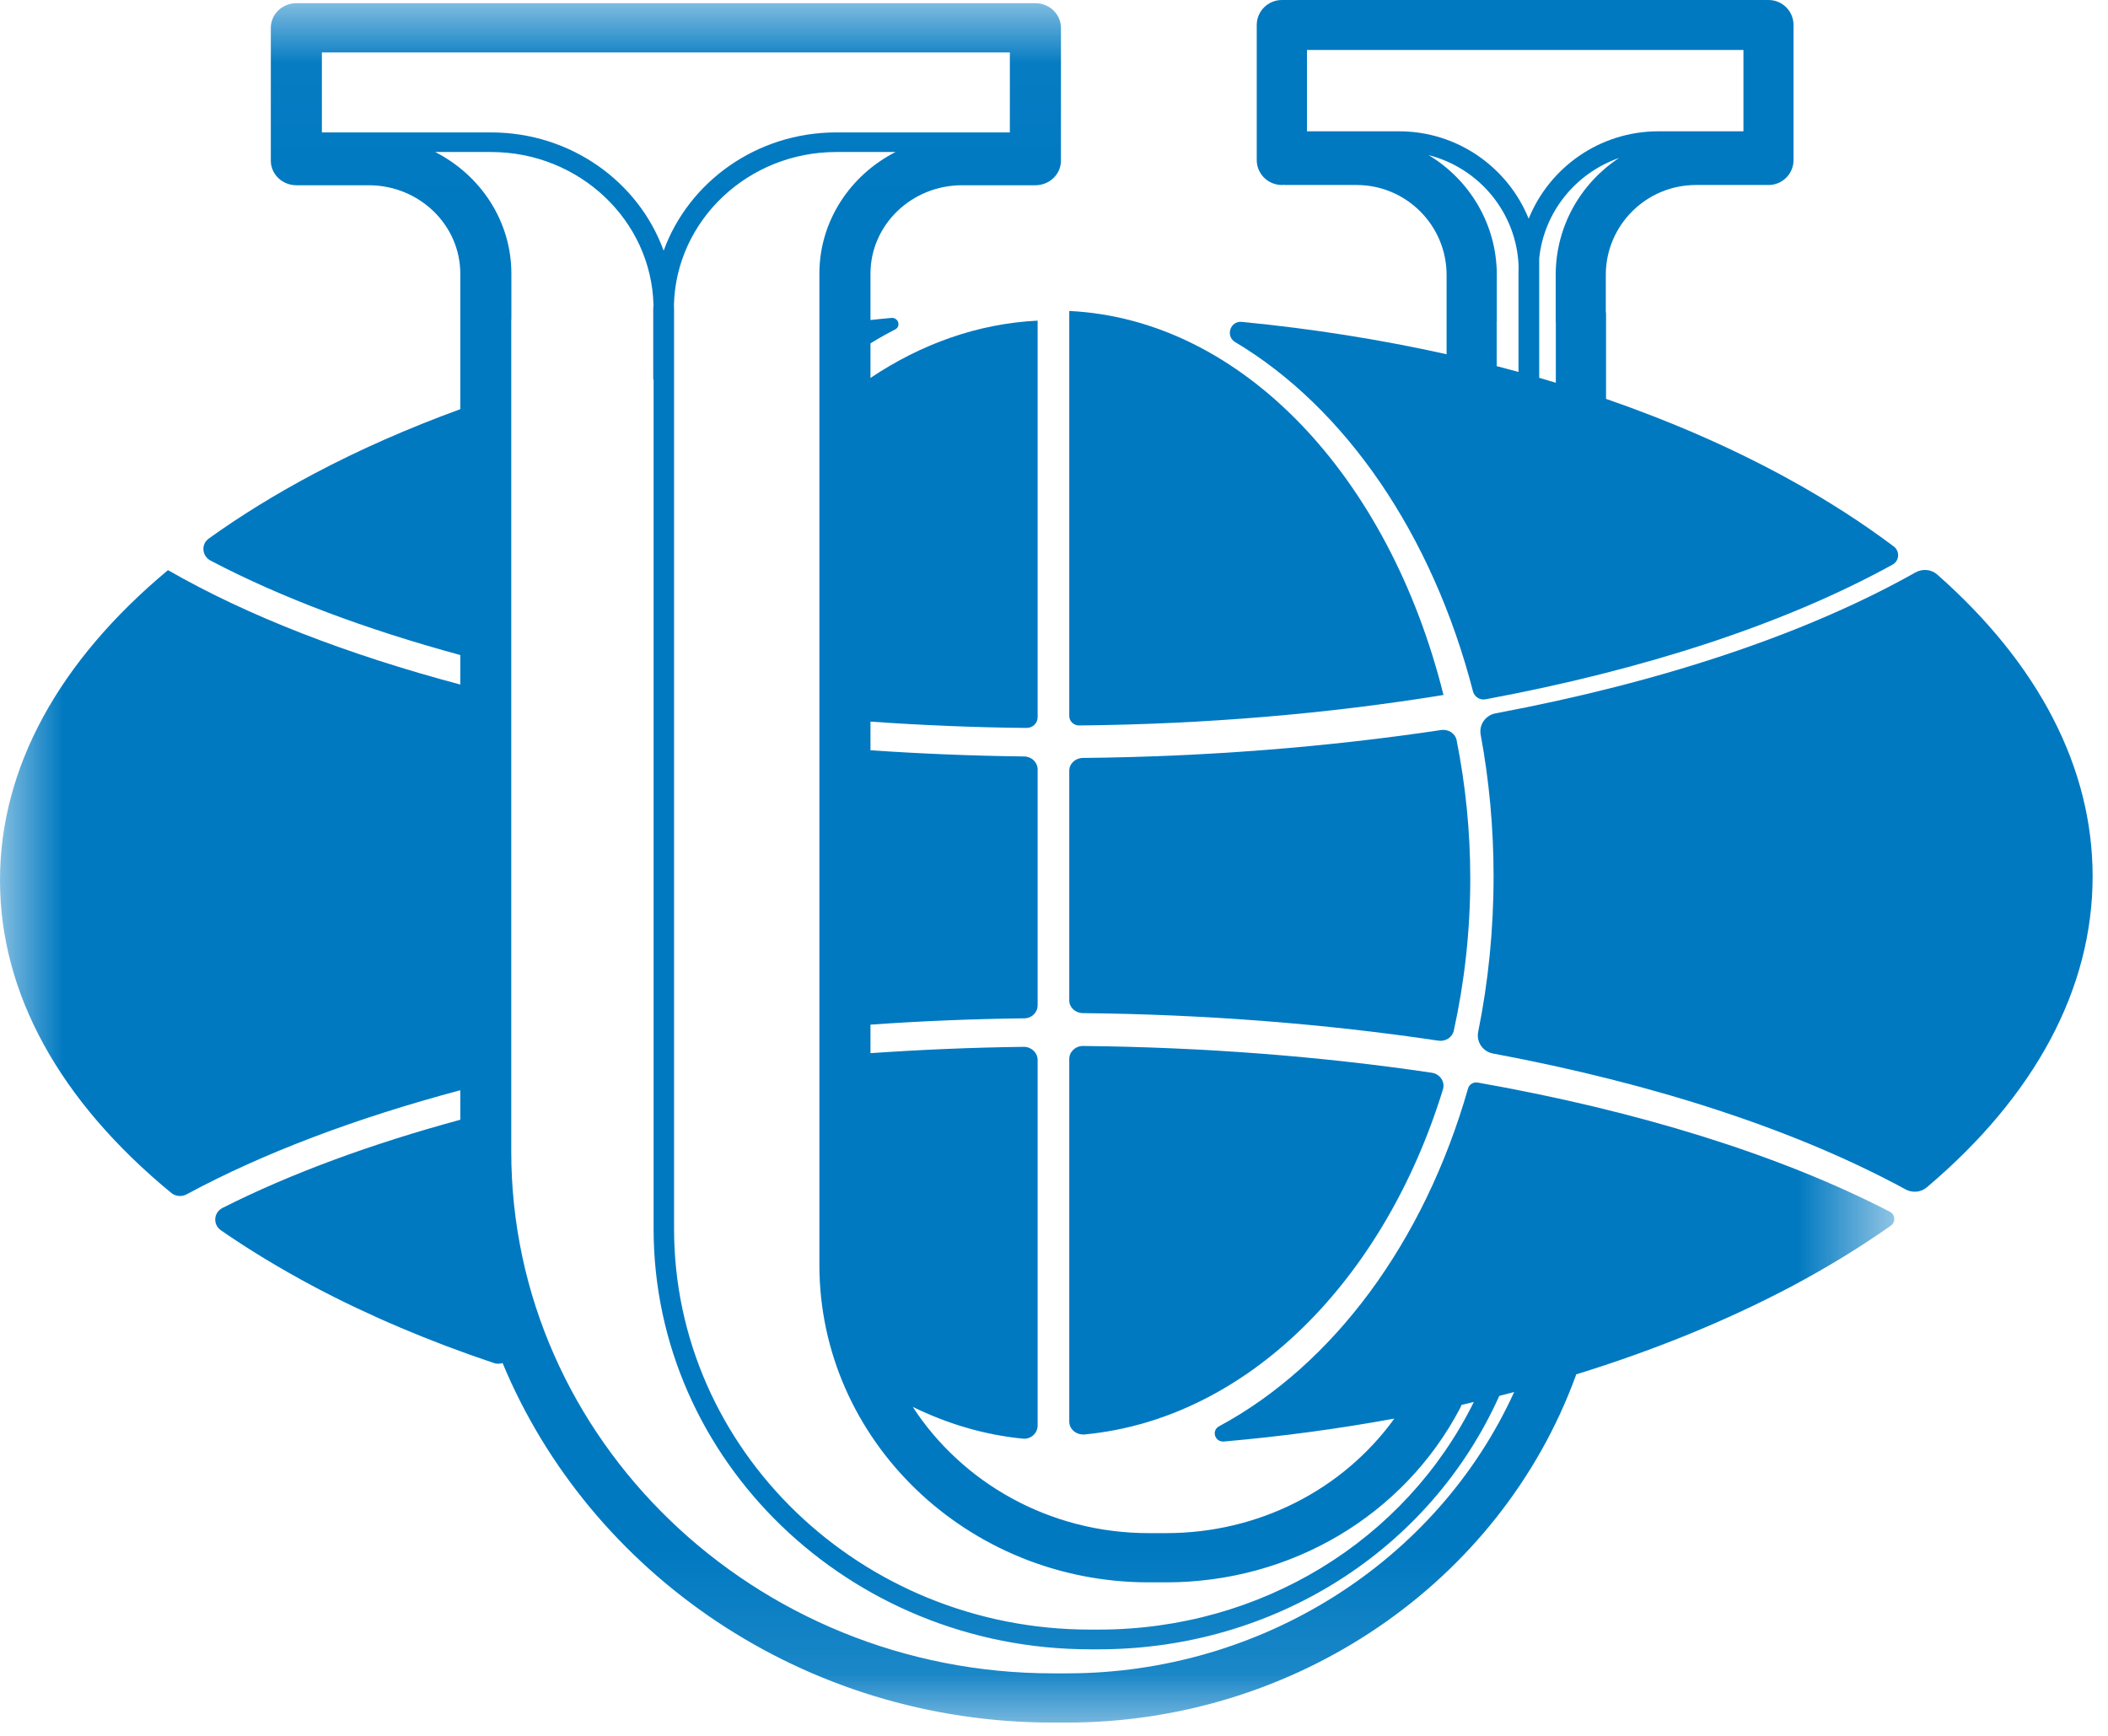 <svg width="17" height="14" viewBox="0 0 17 14" fill="none" xmlns="http://www.w3.org/2000/svg">
<g clip-path="url(#clip0_402_11657)">
<path fill-rule="evenodd" clip-rule="evenodd" d="M8.748 11.569C10.057 11.444 11.163 10.328 11.637 8.785C11.655 8.725 11.613 8.662 11.547 8.652C10.658 8.52 9.709 8.446 8.736 8.436C8.674 8.435 8.623 8.482 8.623 8.541V11.465C8.623 11.528 8.681 11.575 8.748 11.569Z" fill="#0079C1"/>
<path fill-rule="evenodd" clip-rule="evenodd" d="M9.961 2.759C10.851 3.29 11.552 4.312 11.879 5.576C11.89 5.62 11.935 5.649 11.98 5.64C13.261 5.402 14.395 5.032 15.262 4.554C15.318 4.524 15.323 4.446 15.273 4.408C15.015 4.214 14.729 4.03 14.415 3.858C13.966 3.612 13.475 3.398 12.952 3.217V2.526C12.952 2.522 12.951 2.518 12.95 2.514V2.217C12.95 1.817 13.276 1.492 13.677 1.492H14.245C14.248 1.492 14.251 1.492 14.253 1.492C14.256 1.492 14.259 1.492 14.262 1.492C14.374 1.492 14.464 1.402 14.464 1.291V0.202C14.464 0.09 14.374 0 14.262 0H10.338C10.226 0 10.135 0.09 10.135 0.202V1.291C10.135 1.402 10.226 1.492 10.338 1.492C10.344 1.492 10.349 1.491 10.355 1.491C10.36 1.491 10.366 1.492 10.371 1.492H10.94C11.34 1.492 11.666 1.817 11.666 2.217V2.525C11.666 2.525 11.666 2.526 11.666 2.526V2.857C11.135 2.739 10.583 2.651 10.014 2.596C9.921 2.587 9.881 2.711 9.961 2.759ZM12.546 2.217V2.592C12.546 2.596 12.547 2.599 12.547 2.603V3.087C12.502 3.074 12.458 3.06 12.413 3.047V2.083C12.452 1.707 12.71 1.395 13.057 1.274C12.75 1.476 12.546 1.823 12.546 2.217ZM14.06 0.403V1.059H13.374C12.901 1.059 12.495 1.351 12.328 1.764C12.161 1.351 11.755 1.059 11.283 1.059H10.54V0.403H14.06ZM12.07 2.593C12.07 2.593 12.071 2.592 12.071 2.592V2.217C12.071 1.807 11.849 1.448 11.521 1.251C11.929 1.355 12.234 1.718 12.247 2.153C12.247 2.164 12.246 2.174 12.246 2.184V3C12.187 2.984 12.129 2.968 12.07 2.953V2.593Z" fill="#0079C1"/>
<path fill-rule="evenodd" clip-rule="evenodd" d="M8.702 5.851C9.722 5.841 10.716 5.756 11.641 5.605C11.204 3.851 10.023 2.576 8.623 2.508V5.774C8.623 5.817 8.659 5.851 8.702 5.851Z" fill="#0079C1"/>
<mask id="mask0_402_11657" style="mask-type:alpha" maskUnits="userSpaceOnUse" x="0" y="0" width="16" height="14">
<path d="M15.277 13.893H0V0.026H15.277V13.893Z" fill="#0079C1"/>
</mask>
<g mask="url(#mask0_402_11657)">
<path fill-rule="evenodd" clip-rule="evenodd" d="M15.241 9.773C14.355 9.315 13.209 8.959 11.917 8.731C11.882 8.725 11.848 8.746 11.839 8.779C11.486 10.016 10.754 11.006 9.832 11.503C9.767 11.537 9.797 11.633 9.871 11.626C10.34 11.585 10.799 11.523 11.245 11.441C10.828 12.018 10.148 12.365 9.404 12.365H9.264C8.463 12.365 7.758 11.958 7.361 11.347C7.642 11.484 7.94 11.573 8.25 11.603C8.314 11.609 8.368 11.559 8.368 11.497V8.549C8.368 8.491 8.318 8.443 8.257 8.443C7.839 8.448 7.426 8.466 7.02 8.494V8.264C7.427 8.235 7.841 8.218 8.26 8.213C8.32 8.213 8.368 8.166 8.368 8.108V6.206C8.368 6.148 8.32 6.102 8.26 6.101C7.841 6.096 7.427 6.079 7.02 6.051V5.82C7.433 5.849 7.853 5.867 8.278 5.871C8.328 5.871 8.368 5.833 8.368 5.785V2.586C7.885 2.61 7.429 2.774 7.02 3.048V2.769C7.085 2.729 7.151 2.692 7.219 2.657C7.268 2.632 7.245 2.56 7.189 2.564C7.132 2.569 7.076 2.575 7.02 2.581V2.577C7.02 2.576 7.02 2.576 7.02 2.575V2.207C7.02 1.814 7.351 1.494 7.759 1.494H8.337C8.339 1.494 8.341 1.494 8.344 1.494C8.346 1.494 8.348 1.494 8.35 1.494C8.464 1.494 8.556 1.405 8.556 1.296V0.225C8.556 0.115 8.464 0.026 8.35 0.026H2.39C2.276 0.026 2.184 0.115 2.184 0.225V1.296C2.184 1.405 2.276 1.494 2.39 1.494C2.391 1.494 2.392 1.494 2.392 1.494C2.393 1.494 2.394 1.494 2.395 1.494H2.973C3.381 1.494 3.712 1.814 3.712 2.207V2.488C3.712 2.49 3.712 2.491 3.712 2.492V3.3C3.294 3.453 2.899 3.626 2.532 3.821C2.223 3.985 1.939 4.16 1.683 4.344C1.619 4.391 1.629 4.485 1.699 4.522C2.269 4.821 2.951 5.076 3.712 5.283V5.521C2.803 5.279 2 4.969 1.356 4.599C1.356 4.599 1.356 4.599 1.355 4.598C0.473 5.333 -0 6.194 -0 7.099C-0 8.013 0.482 8.881 1.381 9.621C1.416 9.65 1.466 9.654 1.506 9.632C2.123 9.299 2.872 9.017 3.712 8.793V9.031C2.994 9.226 2.345 9.464 1.795 9.742C1.722 9.779 1.715 9.876 1.782 9.923C2.012 10.082 2.262 10.233 2.532 10.377C2.978 10.613 3.464 10.819 3.983 10.993C4.007 11.002 4.031 11 4.053 10.993C4.758 12.69 6.481 13.893 8.491 13.893H8.604C10.445 13.893 12.094 12.77 12.707 11.098C12.709 11.094 12.709 11.089 12.71 11.085C13.335 10.892 13.918 10.655 14.444 10.377C14.736 10.222 15.005 10.057 15.249 9.885C15.289 9.856 15.285 9.796 15.241 9.773ZM6.608 2.207V2.491C6.608 2.491 6.608 2.492 6.608 2.492V10.202C6.608 11.614 7.8 12.762 9.264 12.762H9.404C10.41 12.762 11.319 12.224 11.774 11.359C11.779 11.35 11.783 11.34 11.786 11.331C11.819 11.323 11.853 11.315 11.886 11.307C11.33 12.429 10.166 13.143 8.861 13.143H8.791C6.941 13.143 5.436 11.693 5.436 9.91V3.052V2.496V2.49C5.436 2.48 5.435 2.471 5.435 2.461C5.451 1.778 6.032 1.226 6.744 1.226H7.222C6.857 1.413 6.608 1.782 6.608 2.207ZM8.144 0.423V1.068H6.744C6.101 1.068 5.554 1.467 5.352 2.022C5.151 1.467 4.604 1.068 3.96 1.068H2.596V0.423H8.144ZM8.604 13.496H8.491C6.083 13.496 4.123 11.608 4.123 9.287V2.579C4.123 2.578 4.124 2.577 4.124 2.575V2.207C4.124 1.782 3.875 1.413 3.51 1.226H3.96C4.673 1.226 5.254 1.778 5.27 2.461C5.27 2.471 5.268 2.48 5.268 2.49V3.052C5.268 3.057 5.27 3.061 5.271 3.066V9.91C5.271 11.78 6.85 13.302 8.791 13.302H8.861C10.275 13.302 11.532 12.503 12.091 11.258C12.131 11.248 12.171 11.237 12.211 11.227C11.588 12.595 10.173 13.496 8.604 13.496Z" fill="#0079C1"/>
</g>
<path fill-rule="evenodd" clip-rule="evenodd" d="M15.623 4.634C15.575 4.591 15.503 4.585 15.447 4.617C14.561 5.116 13.39 5.504 12.062 5.753C11.98 5.768 11.926 5.845 11.941 5.926C12.009 6.292 12.045 6.675 12.045 7.068C12.045 7.502 12.002 7.922 11.921 8.321C11.904 8.403 11.958 8.482 12.041 8.497C13.338 8.739 14.486 9.113 15.366 9.592C15.422 9.623 15.491 9.617 15.539 9.576C16.41 8.839 16.876 7.976 16.876 7.068C16.876 6.191 16.44 5.354 15.623 4.634Z" fill="#0079C1"/>
<path fill-rule="evenodd" clip-rule="evenodd" d="M8.732 8.171C9.724 8.181 10.692 8.258 11.599 8.393C11.657 8.402 11.712 8.367 11.724 8.313C11.81 7.923 11.857 7.511 11.857 7.085C11.857 6.7 11.818 6.326 11.747 5.97C11.736 5.915 11.68 5.879 11.621 5.888C10.707 6.025 9.732 6.103 8.732 6.113C8.672 6.114 8.623 6.159 8.623 6.216V8.069C8.623 8.125 8.672 8.17 8.732 8.171Z" fill="#0079C1"/>
</g>
<defs>
<clipPath id="clip0_402_11657">
<rect width="17" height="14" fill="white"/>
</clipPath>
</defs>
</svg>
